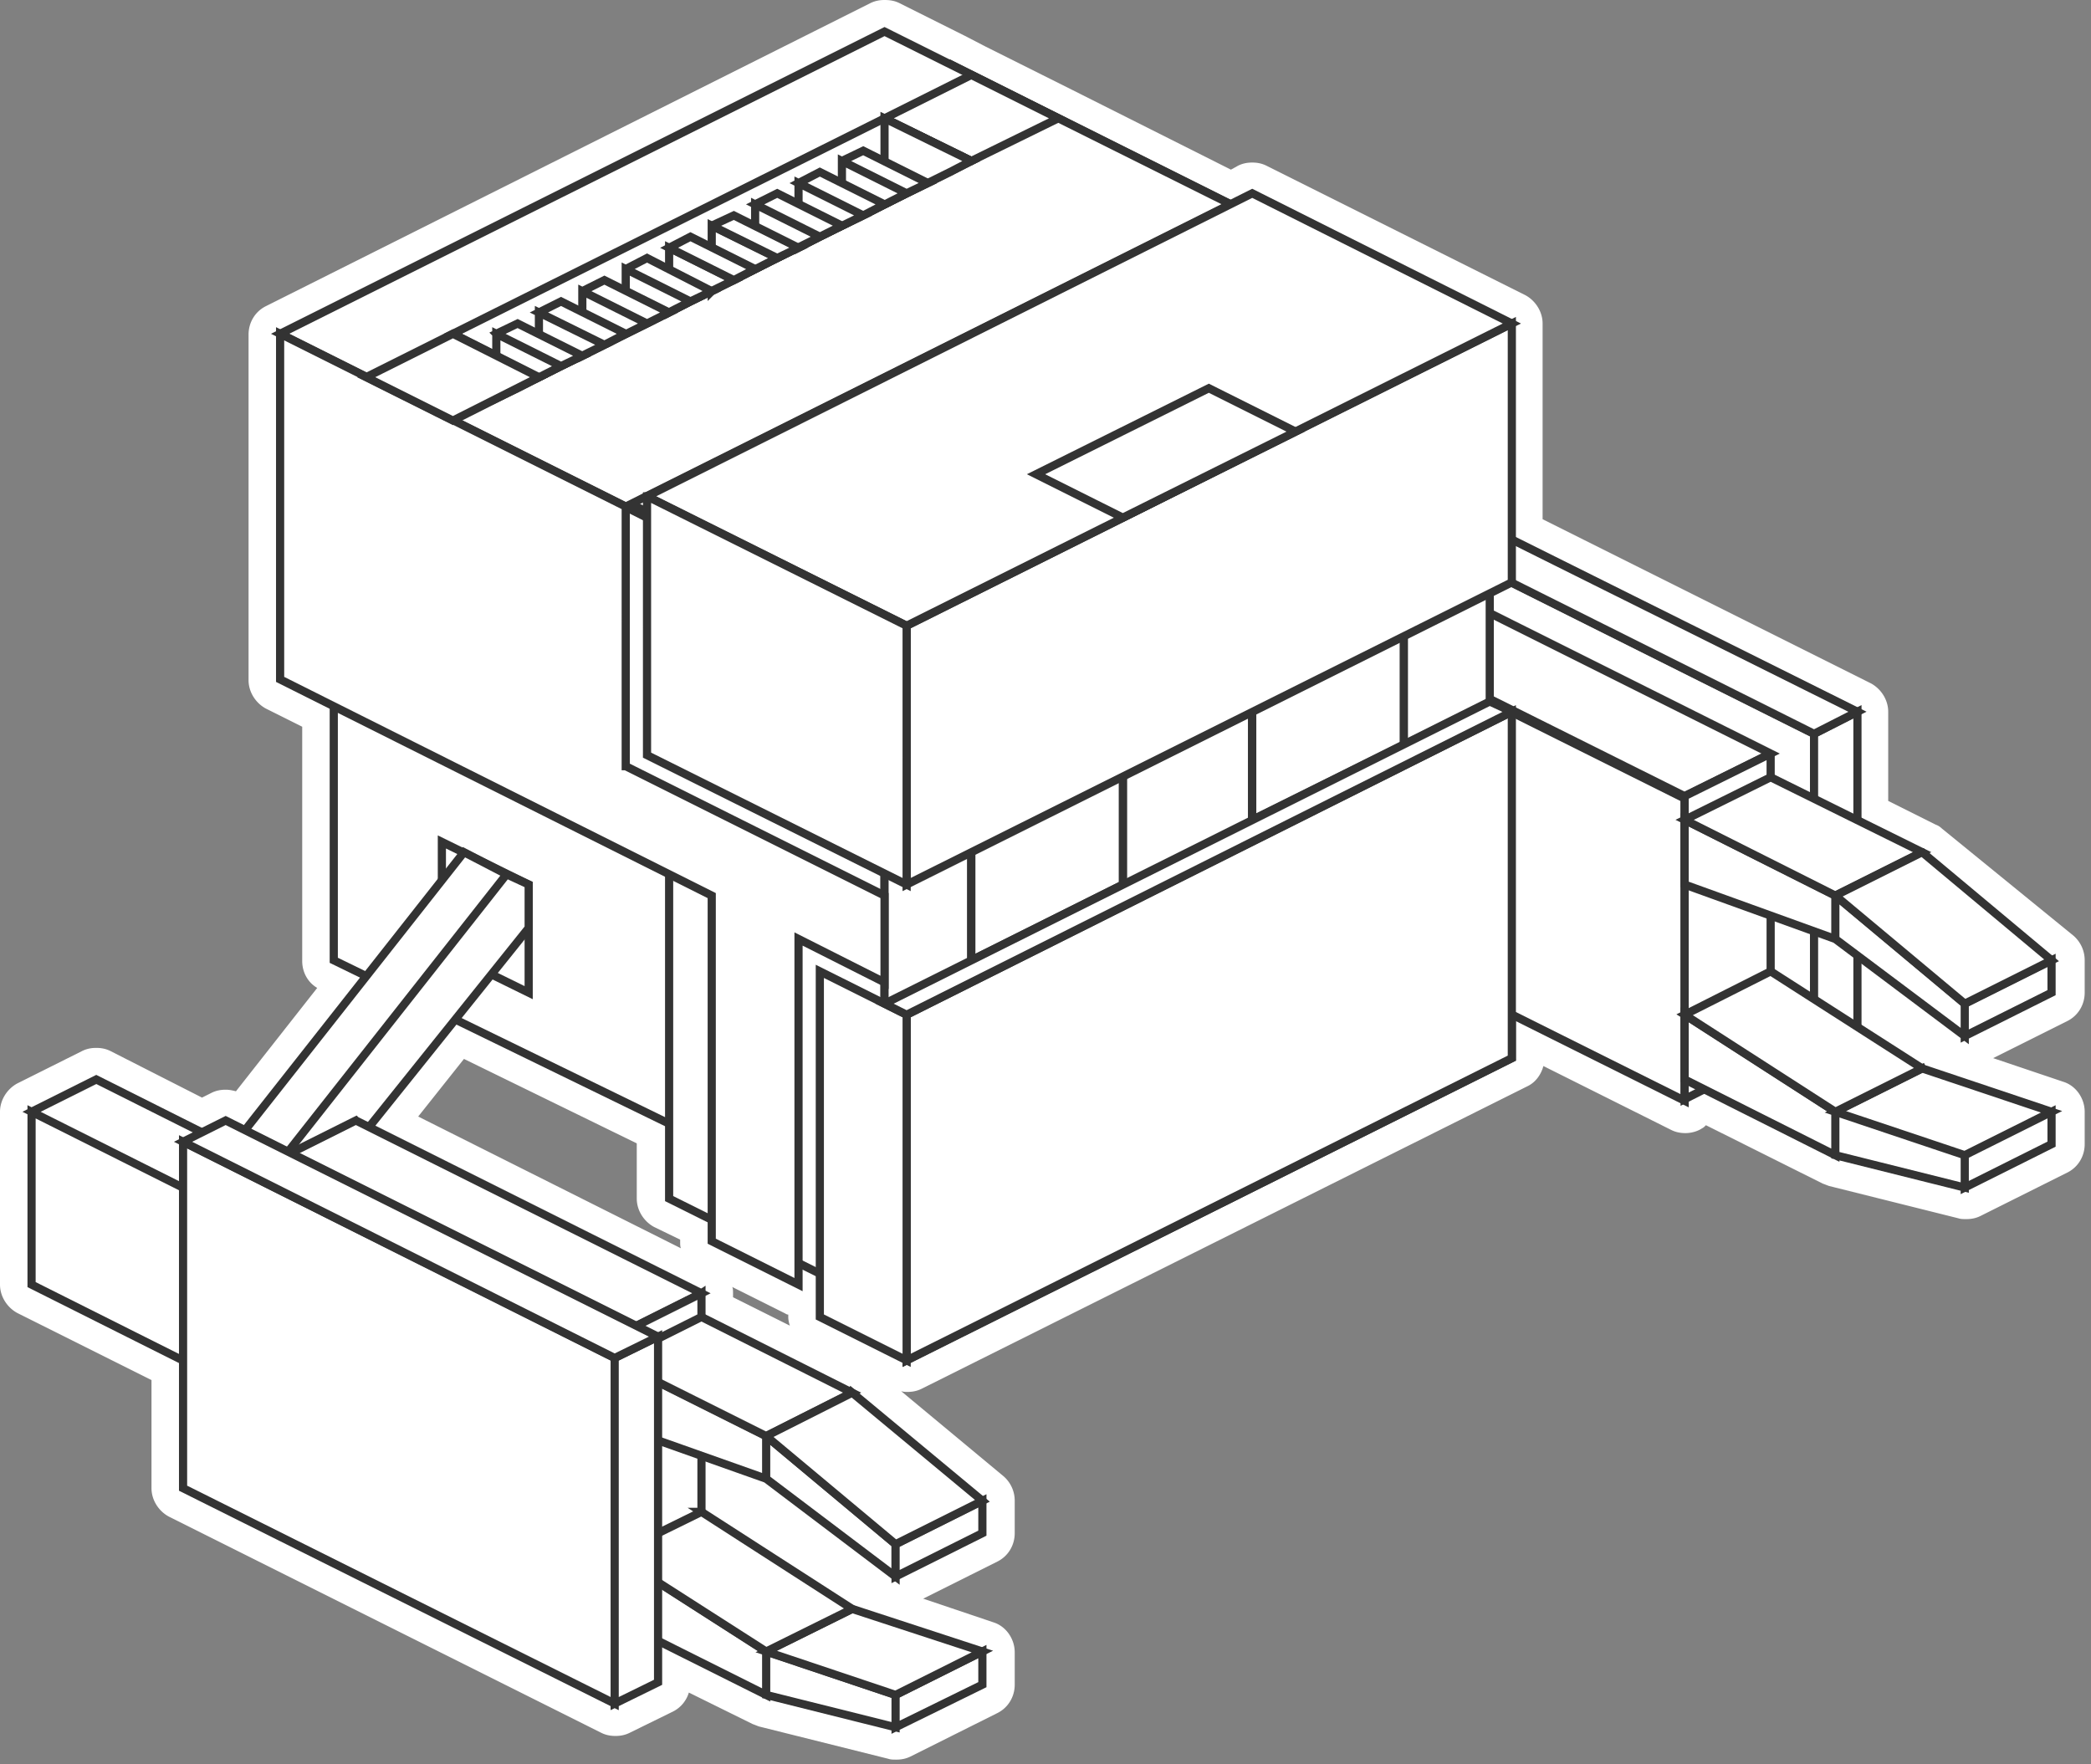 <svg viewBox="0 0 256 216" xmlns="http://www.w3.org/2000/svg" preserveAspectRatio="xMidYMid">
    <rect x="0" y="0" width="256" height="216" fill="#808080" stroke="none"/>
    <g fill="#fff" fill-rule="evenodd">
        <path d="M109.645 213.398c-.193 0-.29 0-.483-.097l-15.843-3.96c-.096 0-.29-.097-.386-.194L82.5 203.931v1.932c0 .772-.387 1.449-1.063 1.739l-5.313 2.608c-.29.096-.58.193-.87.193-.29 0-.58-.097-.87-.193l-52.938-26.47c-.676-.29-1.063-.966-1.063-1.738v-14.394l-17.485-8.695c-.676-.29-1.063-.966-1.063-1.739v-21.156c0-.773.387-1.449 1.063-1.739l7.922-3.96c.29-.097.58-.194.87-.194.289 0 .579.097.868.193l12.076 6.087 2.029-1.063c.29-.097.58-.193.87-.193.289 0 .579.096.869.193l.966.483 12.365-15.747-1.739-.869c-.676-.29-1.063-.966-1.063-1.739V87.716l-5.506-2.801c-.676-.29-1.063-.966-1.063-1.74V40.864c0-.772.387-1.449 1.063-1.738l74.095-37c.29-.096.58-.193.87-.193.29 0 .58.097.869.193l41.443 20.77 1.739-.87c.29-.096.58-.193.87-.193.289 0 .579.097.869.194l31.782 15.843c.676.29 1.063.966 1.063 1.739V64.82l41.25 20.673c.676.29 1.062.966 1.062 1.74v12.075l6.86 3.477c.096.097.289.194.386.29l15.843 13.235c.483.386.676.87.676 1.449v3.96c0 .774-.387 1.45-1.063 1.74l-10.626 5.313c-.29.096-.58.193-.87.193-.386 0-.772-.097-1.159-.386l-10.143-7.632v3.864l6.859 4.444 15.65 5.216c.772.29 1.352.966 1.352 1.836v3.96c0 .774-.387 1.45-1.063 1.74l-10.626 5.313c-.29.096-.58.193-.87.193-.193 0-.29 0-.483-.097l-15.843-3.96c-.096 0-.29-.097-.386-.194l-15.263-7.631-.773.386c-.193.193-.29.387-.58.483-.29.193-.676.29-1.063.29-.29 0-.58-.097-.869-.193l-18.355-9.178v2.126c0 .772-.386 1.449-1.062 1.739l-74.095 36.999c-.29.096-.58.193-.87.193-.29 0-.58-.097-.87-.193l-10.626-5.313c-.676-.29-1.062-.966-1.062-1.74v-2.125c-.194.097-.483.097-.677.097-.29 0-.58-.097-.869-.193l-10.626-5.313c-.677-.29-1.063-.966-1.063-1.74v-1.448l-4.25-2.126c-.677-.29-1.063-.966-1.063-1.738v-7.922l-23.668-11.496-8.115 10.144 38.545 19.224c.676.29 1.063.966 1.063 1.739v1.738l17.485 8.695c.097.096.29.193.386.29l15.843 13.234c.483.387.677.87.677 1.45v3.96c0 .773-.387 1.45-1.063 1.739l-10.626 5.313c-.29.097-.58.193-.87.193-.386 0-.773-.096-1.16-.386l-15.649-11.69-5.12-1.835v2.995l17.389 11.206 15.65 5.217c.772.29 1.352.966 1.352 1.835v3.961c0 .773-.386 1.45-1.063 1.739l-10.626 5.313c0 .097-.29.097-.58.097z"/>
        <path d="M108.293 3.864l7.921 3.96 2.609 1.353 10.626 5.314 21.156 10.626 2.609-1.352 31.879 15.843v26.469l42.312 21.156v13.235l7.922 3.96 15.843 13.235v3.961l-10.627 5.313-13.138-10.046v8.79l7.922 5.12 15.843 5.314v3.96l-10.627 5.314-15.843-3.961-16.132-8.018-2.416 1.16v.289l-21.156-10.627v5.314l-74.095 36.999-10.626-5.313v-5.314l-2.609-1.352v2.608l-10.626-5.313v-2.608l-5.313-2.608v-9.178l-26.18-12.752-10.53 13.235 40.67 20.287v2.898l18.548 9.274 15.843 13.235v3.96l-10.626 5.314-15.843-11.883-7.921-2.801v6.762l18.547 11.882 15.843 5.314v3.96l-10.626 5.314-15.843-3.961-13.041-6.57v5.024l-5.314 2.609-52.939-26.47v-15.65l-18.45-9.177v-21.156l7.92-3.961 12.946 6.472 2.898-1.449 2.318 1.16 14.877-18.838-3.96-1.932v-31.01l-6.57-3.285V40.863l73.999-36.999zm0-3.864c-.58 0-1.16.097-1.739.386L32.555 37.482c-1.352.676-2.125 2.029-2.125 3.478v42.312c0 1.45.87 2.802 2.125 3.478L37 88.972v28.691c0 1.353.676 2.609 1.836 3.285l-9.95 12.655c-.387-.097-.773-.193-1.256-.193-.58 0-1.16.096-1.74.386l-1.158.58-11.206-5.7c-.58-.29-1.16-.386-1.74-.386-.579 0-1.159.096-1.738.386l-7.922 3.961C.87 133.313 0 134.666 0 136.115v21.156c0 1.449.87 2.801 2.125 3.478l16.423 8.211v13.235c0 1.449.87 2.801 2.125 3.477l52.94 26.47c.579.29 1.158.386 1.738.386.58 0 1.16-.096 1.739-.386l5.313-2.608a3.818 3.818 0 0 0 1.932-2.319l7.825 3.864c.29.097.483.193.773.29l15.843 3.96c.29.097.58.097.966.097.58 0 1.16-.096 1.739-.386l10.626-5.313c1.353-.676 2.125-2.029 2.125-3.478v-3.96c0-1.643-1.062-3.189-2.608-3.672l-8.598-2.898 9.081-4.54c1.353-.676 2.125-2.029 2.125-3.478v-3.96a3.96 3.96 0 0 0-1.352-2.995l-12.558-10.434c.29.097.58.097.772.097.58 0 1.16-.097 1.74-.386l74.094-37c1.063-.483 1.74-1.449 2.029-2.511l15.65 7.825c.58.29 1.159.386 1.739.386.676 0 1.449-.193 2.028-.58.194-.096.29-.193.483-.386l14.298 7.149c.29.096.483.193.773.29l15.843 3.96c.29.097.58.097.966.097.58 0 1.159-.097 1.738-.387l10.627-5.313c1.352-.676 2.125-2.028 2.125-3.478v-3.96c0-1.643-1.062-3.188-2.608-3.671l-8.598-2.898 9.08-4.54c1.353-.677 2.126-2.03 2.126-3.478v-3.961c0-1.16-.483-2.222-1.352-2.995l-16.133-13.138a2.103 2.103 0 0 0-.773-.483l-5.796-2.898V87.137c0-1.45-.87-2.802-2.125-3.478L188.86 63.565V39.608c0-1.45-.87-2.802-2.125-3.478L155.05 20.287c-.58-.29-1.16-.387-1.739-.387-.58 0-1.16.097-1.739.387l-.87.483-19.416-9.757L120.658 5.7l-2.608-1.353-7.922-3.96c-.58-.29-1.159-.387-1.835-.387zM51.2 136.694l5.603-7.052 21.156 10.337v6.762c0 1.45.87 2.802 2.126 3.478l3.187 1.546v.29c0 .29 0 .579.097.772L51.2 136.694zm38.545 22.123v-.483c0-.29 0-.58-.097-.773l6.376 3.188c.193.096.29.193.483.193v.29c0 .386.097.773.193 1.062l-6.955-3.477z"/>
        <path d="M185.093 129.546l-74.095 36.999v-42.313l74.095-37.095v42.409z" stroke="#333"/>
        <g stroke="#333">
            <path d="M169.154 63.372v42.312l52.938 26.47V89.841l-52.938-26.47zm52.938 26.469v42.313l5.314-2.609V87.136l-5.314 2.705z"/>
            <path d="M169.154 63.372l5.313-2.609 52.939 26.373-5.314 2.705-52.938-26.47zm5.312 7.728l-10.626 5.217 42.41 21.156 10.529-5.216L174.466 71.1zm-26.469-2.415l-7.922 3.961 31.783 15.843 7.922-3.96-31.783-15.844zm-7.922 3.961v21.156l31.783 15.843V88.49l-31.783-15.843z"/>
            <path d="M163.84 76.607v36.999l42.41 21.156V97.763l-42.41-21.156z"/>
            <path d="M216.779 92.257l-10.53 5.216v37.096l10.53-5.313v-37z"/>
            <path d="M206.249 124.233v7.921l18.451 9.274v-5.313l-18.451-11.882zm18.451 11.882v5.313l15.843 3.961v-3.96l-15.843-5.314zm15.843 5.313v3.961l10.627-5.313v-3.96l-10.627 5.312zm-5.217-10.626l-10.626 5.313 15.843 5.313 10.627-5.313-15.844-5.312z"/>
            <path d="M216.779 118.92l-10.53 5.313 18.451 11.882 10.627-5.313-18.548-11.882zM206.249 100.372v7.921l18.451 6.666v-5.313l-18.451-9.274zm18.451 9.274v5.313l15.843 11.882v-3.96L224.7 109.645zm15.843 13.234v3.961l10.627-5.313v-3.96l-10.627 5.312z"/>
            <path d="M216.779 95.155l-10.53 5.217 18.451 9.274 10.627-5.314-18.548-9.177z"/>
            <path d="M235.326 104.332l-10.626 5.314 15.843 13.234 10.627-5.313-15.844-13.235z"/>
        </g>
        <path d="M40.863 42.216v75.35l48.979 23.862V65.98L40.863 42.216z" stroke="#333"/>
        <path d="M71.294 59.411v38.352l10.626 6.57v42.408l26.373 13.138V77.96l-37-18.548zM116.31 7.825l-72.742 37 63.469 31.782 72.743-37-63.47-31.782z" stroke="#333"/>
        <path d="M34.294 40.863l73.999-36.999 42.409 21.156-74.095 37-42.313-21.157z" stroke="#333"/>
        <path d="M108.293 14.49l10.626-5.313 10.627 5.314-10.627 5.216-10.626-5.216z" stroke="#333"/>
        <path d="M108.293 83.176l74.095-37v79.312l-74.095 37.096V83.176zM55.45 40.863l10.53 5.314 52.94-26.47-10.627-5.216L55.45 40.863z" stroke="#333"/>
        <path d="M108.293 25.02l8.018-3.96 2.608-1.353-10.626-5.216v10.53z" stroke="#333"/>
        <path d="M103.076 27.629l2.609-1.256 5.313-2.705-7.922-3.96v7.92zm0-7.922l7.922 3.96 2.608-1.255-7.921-3.96-2.609 1.255z" stroke="#333"/>
        <path d="M97.763 30.334l2.608-1.353 5.314-2.608-7.922-3.96v7.92zm0-7.922l7.922 3.96 2.608-1.352-7.922-3.96-2.608 1.352z" stroke="#333"/>
        <path d="M92.45 32.942l2.705-1.353 5.216-2.608-7.921-3.96v7.92zm0-7.922l7.921 3.961 2.705-1.352-7.921-3.961-2.705 1.352z" stroke="#333"/>
        <g stroke="#333">
            <path d="M87.137 35.647l2.705-1.353 5.313-2.705-8.018-3.96v8.018z"/>
            <path d="M87.137 27.629l8.018 3.96 2.608-1.255-7.921-3.961-2.705 1.256z"/>
        </g>
        <g stroke="#333">
            <path d="M81.92 38.255l2.608-1.352 5.314-2.609-7.922-3.96v7.921z"/>
            <path d="M81.92 30.334l7.922 3.96 2.608-1.352-7.922-3.96-2.608 1.352z"/>
        </g>
        <path d="M76.607 40.863l2.608-1.255 5.313-2.705-7.921-3.961v7.921zm0-7.921l7.921 3.96 2.609-1.255-7.922-4.058-2.608 1.353z" stroke="#333"/>
        <path d="M71.294 43.568l2.704-1.352 5.217-2.608-7.921-3.961v7.921zm0-7.921l7.921 3.96 2.705-1.352-7.922-3.96-2.704 1.352z" stroke="#333"/>
        <path d="M65.98 46.177l2.705-1.353 5.313-2.608-8.018-3.96v7.92zm0-7.922l8.018 3.96 2.609-1.352-7.922-3.96-2.705 1.352z" stroke="#333"/>
        <path d="M60.764 48.785l2.608-1.256 5.313-2.705-7.921-3.96v7.92zm0-7.922l7.921 3.961 2.609-1.256-7.922-3.96-2.608 1.255z" stroke="#333"/>
        <path d="M118.92 101.724v15.843l18.547-9.274V92.45l-18.548 9.274z" stroke="#010101"/>
        <path d="M132.154 105.685v-10.53l-13.235 6.569v10.626l13.235-6.665z"/>
        <path d="M137.468 108.294V92.449l-13.235 6.667-5.313 2.608"/>
        <path d="M118.92 101.724v15.843l18.547-9.274V92.45l-18.548 9.274z" stroke="#333"/>
        <path d="M153.31 84.528v15.843l18.548-9.177v-15.94l-18.548 9.274z" stroke="#010101"/>
        <path d="M166.545 88.49V77.96l-13.235 6.568v10.627l13.235-6.666z"/>
        <path d="M171.858 91.195v-15.94l-13.234 6.664-5.314 2.609"/>
        <path d="M153.31 84.528v15.843l18.548-9.177v-15.94l-18.548 9.274zm-76.703 9.274V62.02L34.294 40.863v42.313l52.843 26.47v42.312l10.626 5.313v-42.313l10.53 5.314v-10.627L76.607 93.802zm108.486 35.744l-74.095 36.999v-42.313l74.095-37.095v42.409z" stroke="#333"/>
        <path d="M100.371 118.92v42.312l10.627 5.313v-42.313l-10.627-5.313z" stroke="#333"/>
        <g stroke="#333">
            <path d="M185.093 71.294l-74.095 36.999V76.607l74.095-37v31.688z"/>
            <path d="M79.215 60.764l74.095-37.096 31.783 15.94-74.095 36.999-31.783-15.843z"/>
            <path d="M126.841 58.059l21.156-10.53 10.626 5.313-21.156 10.53-10.626-5.313zm-47.626 2.705V92.45l31.783 15.843V76.607L79.215 60.764z"/>
        </g>
        <path d="M110.998 124.232l74.095-37.095-2.705-1.256-74.095 36.999 2.705 1.352z" stroke="#333"/>
        <g stroke="#333">
            <path d="M54.098 103.076v13.235l10.627 5.217v-13.235l-10.627-5.217z"/>
            <path d="M22.412 147.997v9.274l5.217 2.608v-9.177l-5.217-2.705zm34.391-43.665l-34.39 43.665 5.216 2.705 34.39-43.665-5.216-2.705zm-29.174 46.37v9.177l37.096-46.273v-5.313l-2.705-1.256-34.391 43.665z"/>
        </g>
        <g stroke="#333">
            <path d="M43.568 137.177l-10.626 5.314 42.312 21.156 10.627-5.313-42.313-21.157zm-31.782-5.023l-7.922 3.96 37 18.549 7.92-3.961-36.998-18.548zm-7.922 3.961v21.156l37 18.548v-21.156l-37-18.548z"/>
            <path d="M32.942 142.684v37.096l42.312 21.156V163.84l-42.312-21.156zm52.938 15.65l-10.626 5.313v36.999l10.627-5.313v-37z"/>
            <path d="M75.255 190.309v7.922l18.547 9.274v-5.314l-18.547-11.882zm18.547 11.882v5.314l15.843 3.96v-3.96l-15.843-5.314zM109.645 207.505v3.96l10.627-5.216v-4.058l-10.627 5.314z"/>
            <path d="M104.332 196.975l-10.53 5.216 15.843 5.314 10.627-5.314-15.94-5.216z"/>
            <path d="M85.881 185.093l-10.627 5.216 18.548 11.882 10.53-5.216-18.451-11.882zm-10.626-18.548v7.921l18.547 6.57v-5.217l-18.547-9.274zm18.547 9.274v5.216l15.843 11.98v-3.963l-15.843-13.233z"/>
            <path d="M109.645 189.053v3.961l10.627-5.313v-3.96l-10.627 5.311zm-23.764-27.821l-10.627 5.312 18.548 9.274 10.53-5.314-18.451-9.272z"/>
            <path d="M104.332 170.505l-10.53 5.314 15.843 13.233 10.627-5.313-15.94-13.235zM22.412 139.785v42.41l52.842 26.372v-42.312l-52.842-26.47zm52.842 26.47v42.312l5.314-2.608v-42.313l-5.314 2.609z"/>
            <path d="M22.412 139.785l5.217-2.608 52.939 26.47-5.314 2.608-52.842-26.47z"/>
        </g>
        <path d="M44.824 46.177l10.627-5.314 10.53 5.314-10.53 5.313-10.627-5.313z" stroke="#333"/>
    </g>
</svg>
